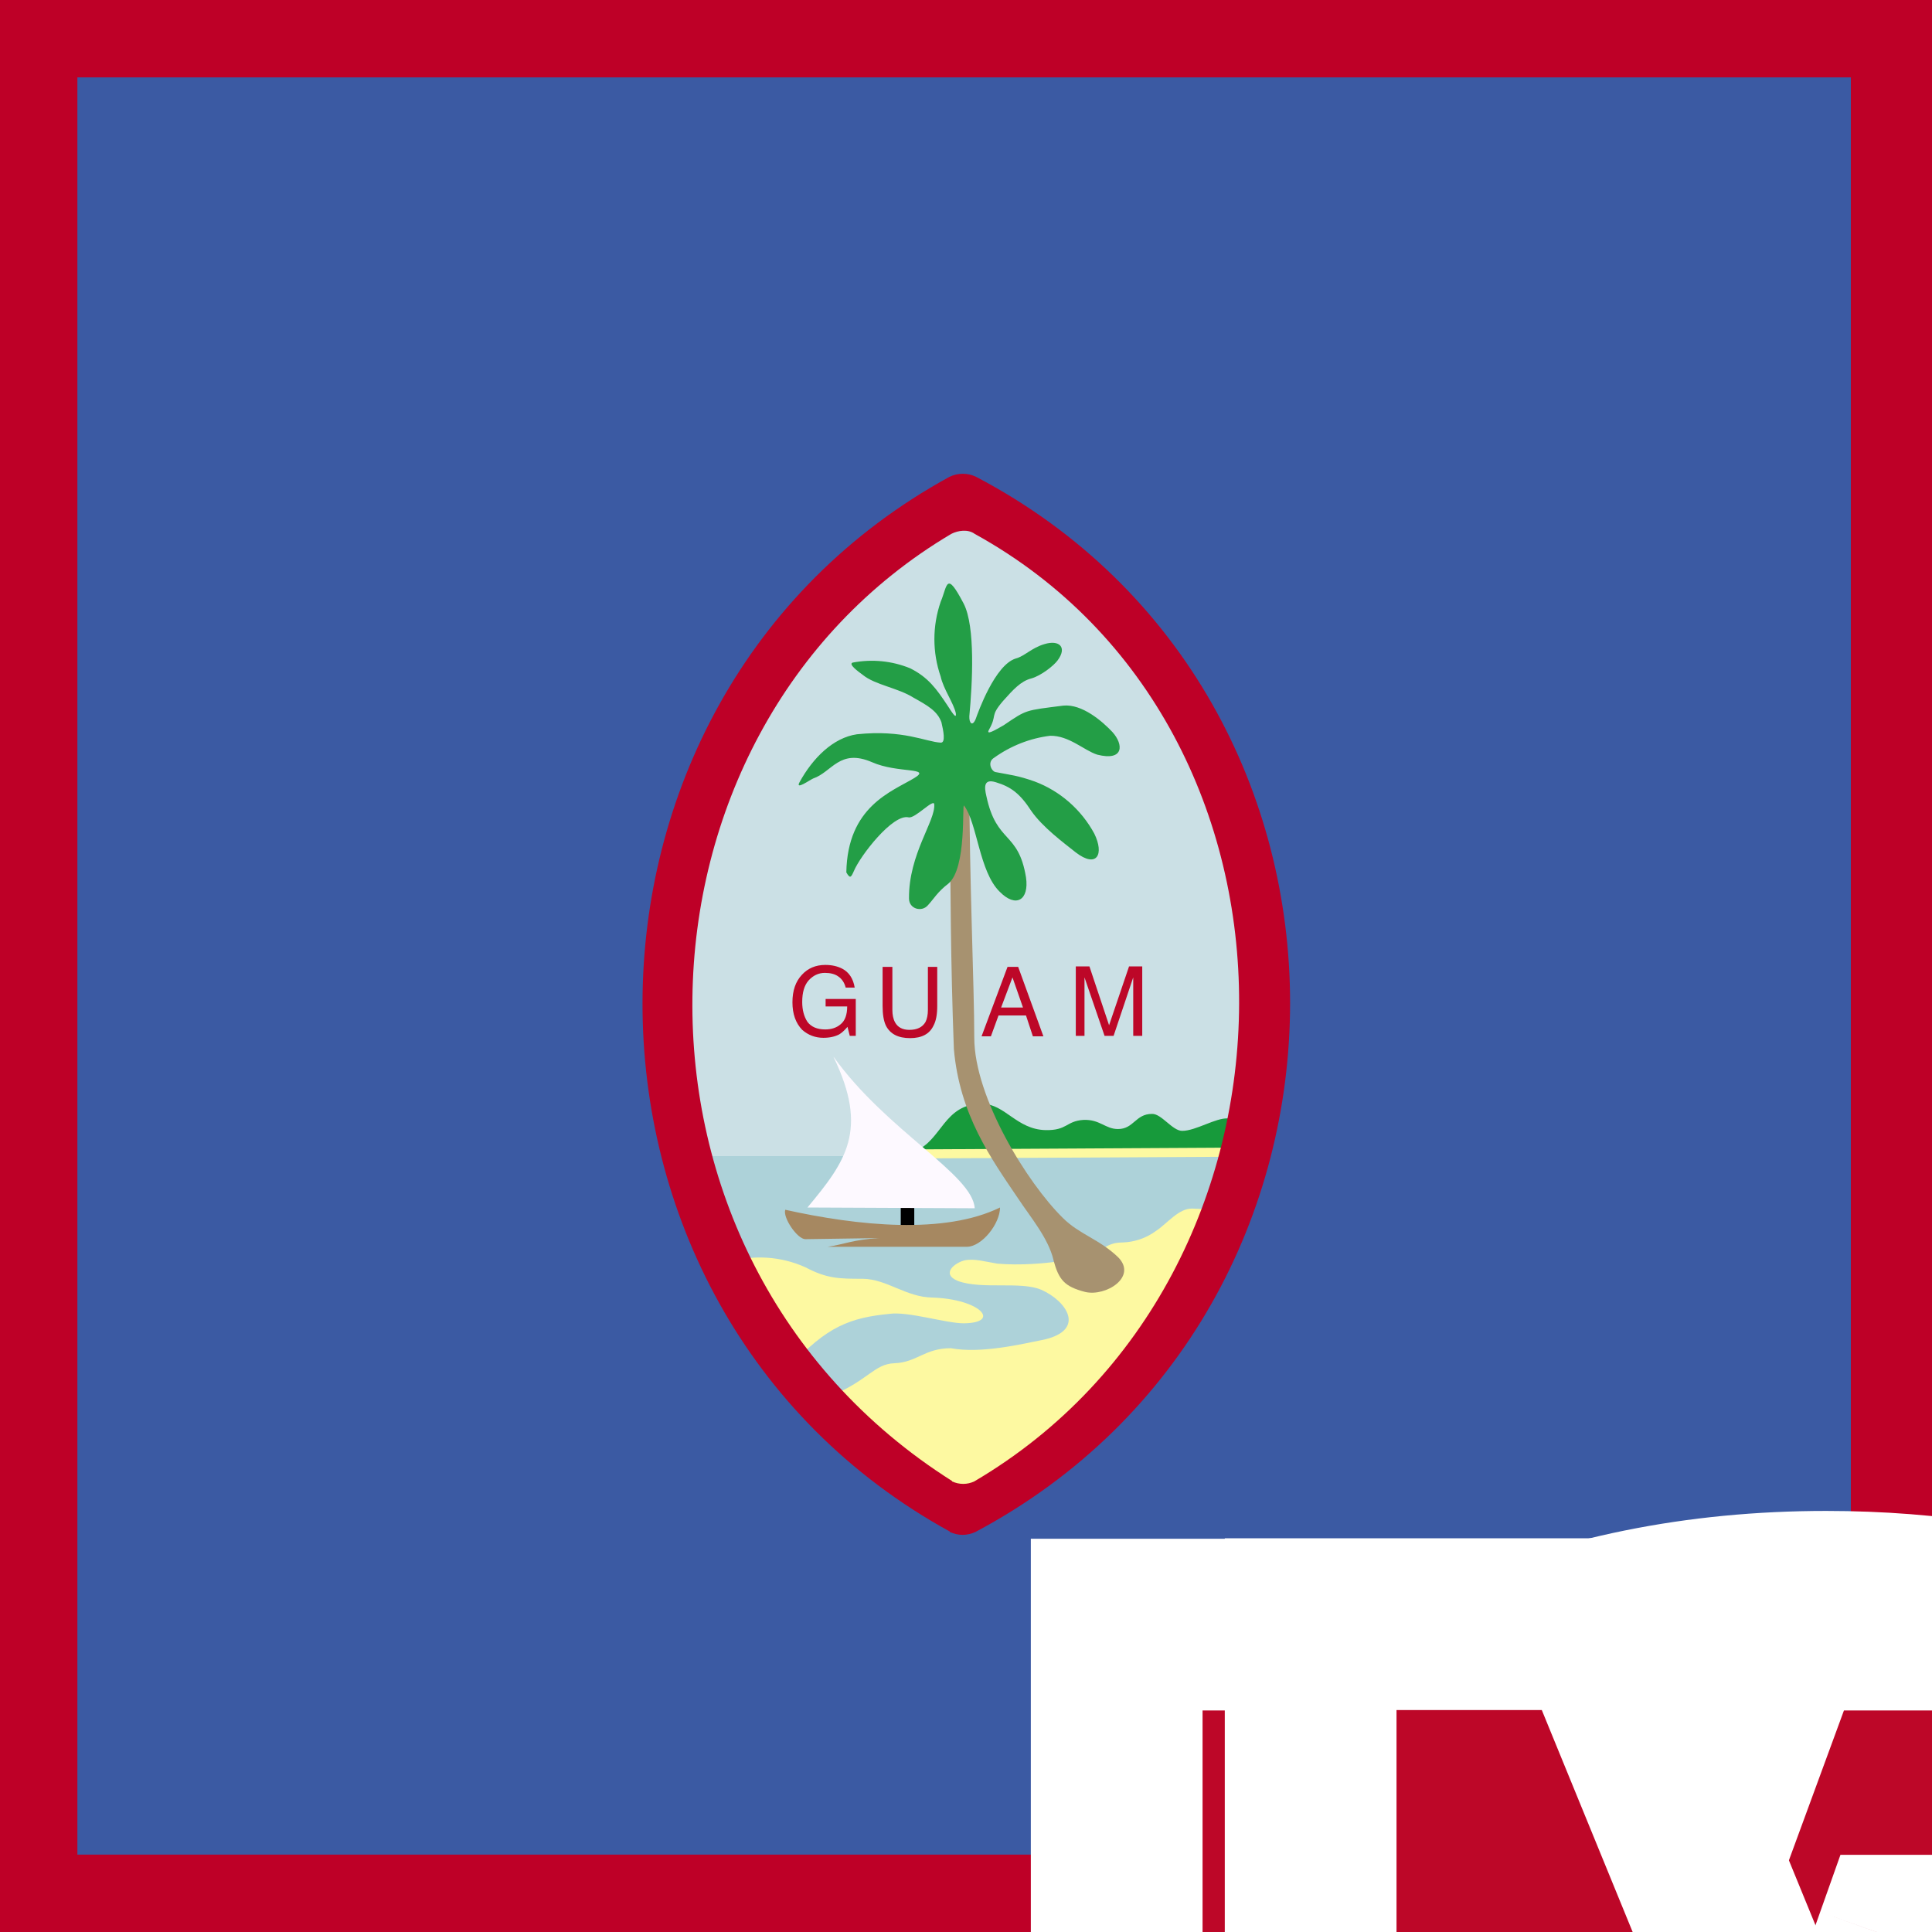<svg width="18" height="18" viewBox="0 0 18 18" fill="none" xmlns="http://www.w3.org/2000/svg">
<rect x="0" y="0" width="18" height="18" fill="#333333" stroke="none"/>
<g id="gu" clip-path="url(#clip0_186_9188)">
<path id="Vector" fill-rule="evenodd" clip-rule="evenodd" d="M0 0H18V18H0V0Z" fill="#BE0027"/>
<path id="Vector_2" fill-rule="evenodd" clip-rule="evenodd" d="M0.721 0.721H17.244V17.279H0.721V0.721Z" fill="#3B5AA3"/>
<path id="Vector_3" fill-rule="evenodd" clip-rule="evenodd" d="M8.856 13.926C8.919 13.961 9.021 13.961 9.077 13.93C12.709 11.996 12.712 6.694 9.081 4.789C9.044 4.772 9.005 4.763 8.964 4.764C8.924 4.764 8.885 4.774 8.849 4.792C5.308 6.729 5.298 11.971 8.856 13.926Z" fill="#CBE0E5"/>
<path id="Vector_4" fill-rule="evenodd" clip-rule="evenodd" d="M8.856 14.023C8.912 14.069 9.024 14.062 9.077 14.023C11.752 12.02 11.77 10.771 11.65 10.771H6.352C6.272 10.771 6.398 12.041 8.856 14.02V14.023Z" fill="#ADD2D9"/>
<path id="Vector_5" fill-rule="evenodd" clip-rule="evenodd" d="M6.771 11.763C7.013 11.687 7.275 11.703 7.506 11.808C7.706 11.914 7.822 11.914 8.037 11.914C8.265 11.917 8.441 12.086 8.687 12.089C9.137 12.104 9.33 12.325 8.979 12.329C8.814 12.329 8.459 12.216 8.286 12.241C7.928 12.276 7.699 12.357 7.362 12.733L7.752 13C8.089 12.859 8.146 12.708 8.332 12.701C8.543 12.694 8.613 12.561 8.859 12.561C9.137 12.613 9.51 12.525 9.731 12.48C10.121 12.388 9.935 12.118 9.7 12.016C9.51 11.935 9.151 12.016 8.926 11.935C8.761 11.868 8.898 11.763 8.989 11.742C9.081 11.724 9.179 11.755 9.292 11.773C9.496 11.791 9.749 11.773 9.925 11.742C10.294 11.685 10.276 11.576 10.456 11.576C10.57 11.573 10.68 11.535 10.772 11.467C10.877 11.397 10.983 11.256 11.109 11.26L11.447 11.274L10.969 12.339L9.633 13.703L8.937 13.967L7.418 12.972L6.645 11.794L6.771 11.763Z" fill="#FDF9A1"/>
<path id="Vector_6" fill-rule="evenodd" clip-rule="evenodd" d="M8.521 10.726L11.58 10.712L11.636 10.441L11.44 10.42C11.327 10.413 11.141 10.536 11.014 10.536C10.923 10.536 10.821 10.375 10.733 10.378C10.578 10.378 10.564 10.519 10.416 10.519C10.297 10.519 10.248 10.427 10.093 10.434C9.931 10.445 9.945 10.533 9.741 10.529C9.471 10.522 9.365 10.287 9.151 10.283C8.789 10.283 8.778 10.628 8.521 10.726Z" fill="#179A3B"/>
<path id="Vector_7" fill-rule="evenodd" clip-rule="evenodd" d="M8.521 10.793L11.671 10.776V10.691L8.451 10.709L8.521 10.793Z" fill="#FDF9A1"/>
<path id="Vector_8" fill-rule="evenodd" clip-rule="evenodd" d="M9.815 11.741C9.865 11.924 9.917 11.987 10.111 12.037C10.304 12.082 10.599 11.896 10.417 11.713C10.241 11.544 10.058 11.502 9.903 11.348C9.573 11.024 9.077 10.226 9.077 9.667C9.077 9.182 9.031 8.194 9.031 7.259C9.031 7.196 8.849 7.428 8.849 7.487C8.856 8.317 8.856 8.939 8.887 9.773C8.94 10.384 9.232 10.792 9.485 11.165C9.601 11.341 9.766 11.534 9.815 11.738V11.741Z" fill="#A79270"/>
<g id="G">
<path d="M22.323 20.95C22.123 20.338 21.859 19.789 21.532 19.305C21.21 18.814 20.826 18.395 20.377 18.05C19.935 17.704 19.432 17.441 18.868 17.259C18.305 17.077 17.686 16.986 17.014 16.986C15.911 16.986 14.908 17.271 14.005 17.841C13.101 18.411 12.383 19.25 11.85 20.359C11.317 21.468 11.05 22.829 11.05 24.441C11.05 26.053 11.32 27.414 11.859 28.523C12.398 29.632 13.129 30.471 14.05 31.041C14.971 31.611 16.008 31.895 17.159 31.895C18.226 31.895 19.165 31.668 19.977 31.214C20.795 30.753 21.432 30.105 21.886 29.268C22.347 28.426 22.577 27.435 22.577 26.296L23.268 26.441H17.668V24.441H24.759V26.441C24.759 27.974 24.432 29.308 23.777 30.441C23.129 31.574 22.232 32.453 21.086 33.077C19.947 33.696 18.638 34.005 17.159 34.005C15.511 34.005 14.062 33.617 12.813 32.841C11.571 32.065 10.601 30.962 9.904 29.532C9.214 28.102 8.868 26.404 8.868 24.441C8.868 22.968 9.065 21.644 9.459 20.468C9.859 19.286 10.423 18.28 11.15 17.45C11.877 16.62 12.738 15.983 13.732 15.541C14.726 15.098 15.82 14.877 17.014 14.877C17.995 14.877 18.91 15.026 19.759 15.323C20.613 15.614 21.374 16.029 22.041 16.568C22.713 17.102 23.274 17.741 23.723 18.486C24.171 19.226 24.48 20.047 24.65 20.95H22.323Z" fill="#BD0728"/>
<path d="M22.323 20.95L21.562 21.198L21.742 21.75H22.323V20.95ZM21.532 19.305L20.862 19.743L20.869 19.752L21.532 19.305ZM20.377 18.05L19.885 18.681L19.889 18.684L20.377 18.05ZM18.868 17.259L19.114 16.498L19.114 16.498L18.868 17.259ZM11.85 20.359L12.571 20.706L12.571 20.706L11.85 20.359ZM11.859 28.523L11.14 28.873L11.14 28.873L11.859 28.523ZM14.05 31.041L13.629 31.721L14.05 31.041ZM19.977 31.214L20.368 31.912L20.37 31.911L19.977 31.214ZM21.886 29.268L21.184 28.884L21.183 28.886L21.886 29.268ZM22.577 26.296L22.742 25.513L21.777 25.309V26.296H22.577ZM23.268 26.441V27.241L23.433 25.658L23.268 26.441ZM17.668 26.441H16.868V27.241H17.668V26.441ZM17.668 24.441V23.641H16.868V24.441H17.668ZM24.759 24.441H25.559V23.641H24.759V24.441ZM23.777 30.441L23.084 30.041L23.083 30.044L23.777 30.441ZM21.086 33.077L21.468 33.78L21.469 33.78L21.086 33.077ZM12.813 32.841L12.39 33.52L12.391 33.52L12.813 32.841ZM9.904 29.532L9.184 29.88L9.185 29.882L9.904 29.532ZM9.459 20.468L8.701 20.212L8.7 20.214L9.459 20.468ZM11.15 17.45L11.752 17.977L11.752 17.977L11.15 17.45ZM13.732 15.541L13.406 14.81L13.732 15.541ZM19.759 15.323L19.495 16.078L19.501 16.08L19.759 15.323ZM22.041 16.568L21.538 17.19L21.544 17.195L22.041 16.568ZM23.723 18.486L23.037 18.899L23.039 18.901L23.723 18.486ZM24.65 20.95V21.75H25.614L25.436 20.802L24.65 20.95ZM23.083 20.701C22.862 20.026 22.568 19.409 22.195 18.857L20.869 19.752C21.15 20.17 21.383 20.65 21.562 21.198L23.083 20.701ZM22.201 18.866C21.833 18.303 21.387 17.818 20.865 17.416L19.889 18.684C20.264 18.973 20.588 19.324 20.862 19.743L22.201 18.866ZM20.869 17.419C20.349 17.013 19.762 16.707 19.114 16.498L18.622 18.02C19.102 18.175 19.52 18.396 19.885 18.681L20.869 17.419ZM19.114 16.498C18.461 16.287 17.759 16.186 17.014 16.186V17.786C17.614 17.786 18.148 17.867 18.622 18.02L19.114 16.498ZM17.014 16.186C15.765 16.186 14.613 16.511 13.578 17.164L14.431 18.517C15.202 18.031 16.056 17.786 17.014 17.786V16.186ZM13.578 17.164C12.529 17.826 11.717 18.789 11.129 20.012L12.571 20.706C13.049 19.711 13.674 18.995 14.431 18.517L13.578 17.164ZM11.129 20.012C10.53 21.258 10.25 22.744 10.25 24.441H11.85C11.85 22.913 12.103 21.679 12.571 20.706L11.129 20.012ZM10.25 24.441C10.25 26.139 10.534 27.626 11.14 28.873L12.578 28.173C12.106 27.201 11.85 25.968 11.85 24.441H10.25ZM11.14 28.873C11.736 30.099 12.562 31.061 13.629 31.721L14.471 30.36C13.695 29.881 13.061 29.165 12.578 28.173L11.14 28.873ZM13.629 31.721C14.685 32.374 15.869 32.696 17.159 32.696V31.096C16.146 31.096 15.257 30.847 14.471 30.36L13.629 31.721ZM17.159 32.696C18.342 32.696 19.42 32.442 20.368 31.912L19.587 30.515C18.91 30.894 18.109 31.096 17.159 31.096V32.696ZM20.37 31.911C21.321 31.375 22.064 30.617 22.589 29.65L21.183 28.886C20.8 29.592 20.27 30.131 19.585 30.517L20.37 31.911ZM22.588 29.652C23.124 28.672 23.377 27.544 23.377 26.296H21.777C21.777 27.326 21.57 28.18 21.184 28.884L22.588 29.652ZM22.412 27.078L23.103 27.224L23.433 25.658L22.742 25.513L22.412 27.078ZM23.268 25.641H17.668V27.241H23.268V25.641ZM18.468 26.441V24.441H16.868V26.441H18.468ZM17.668 25.241H24.759V23.641H17.668V25.241ZM23.959 24.441V26.441H25.559V24.441H23.959ZM23.959 26.441C23.959 27.858 23.657 29.049 23.084 30.041L24.47 30.841C25.206 29.567 25.559 28.09 25.559 26.441H23.959ZM23.083 30.044C22.508 31.049 21.719 31.822 20.703 32.375L21.469 33.78C22.745 33.084 23.75 32.1 24.472 30.838L23.083 30.044ZM20.705 32.374C19.698 32.92 18.523 33.205 17.159 33.205V34.804C18.752 34.804 20.196 34.471 21.468 33.78L20.705 32.374ZM17.159 33.205C15.641 33.205 14.342 32.849 13.236 32.161L12.391 33.52C13.781 34.384 15.38 34.804 17.159 34.804V33.205ZM13.237 32.162C12.133 31.473 11.261 30.489 10.624 29.181L9.185 29.882C9.942 31.435 11.009 32.657 12.39 33.52L13.237 32.162ZM10.625 29.184C9.997 27.885 9.668 26.312 9.668 24.441H8.068C8.068 26.497 8.43 28.318 9.184 29.88L10.625 29.184ZM9.668 24.441C9.668 23.039 9.856 21.802 10.218 20.722L8.7 20.214C8.274 21.485 8.068 22.898 8.068 24.441H9.668ZM10.217 20.725C10.587 19.63 11.102 18.719 11.752 17.977L10.548 16.923C9.743 17.842 9.131 18.943 8.701 20.212L10.217 20.725ZM11.752 17.977C12.404 17.233 13.171 16.666 14.057 16.272L13.406 14.81C12.305 15.3 11.351 16.007 10.548 16.923L11.752 17.977ZM14.057 16.272C14.939 15.879 15.921 15.677 17.014 15.677V14.077C15.719 14.077 14.512 14.318 13.406 14.81L14.057 16.272ZM17.014 15.677C17.914 15.677 18.739 15.813 19.495 16.078L20.023 14.568C19.082 14.238 18.077 14.077 17.014 14.077V15.677ZM19.501 16.08C20.271 16.342 20.948 16.713 21.538 17.19L22.544 15.946C21.8 15.345 20.956 14.885 20.017 14.565L19.501 16.08ZM21.544 17.195C22.14 17.668 22.637 18.234 23.037 18.899L24.408 18.074C23.911 17.247 23.287 16.535 22.538 15.941L21.544 17.195ZM23.039 18.901C23.434 19.553 23.711 20.283 23.864 21.098L25.436 20.802C25.25 19.811 24.908 18.898 24.407 18.072L23.039 18.901ZM24.65 20.15H22.323V21.75H24.65V20.15Z" fill="white"/>
</g>
<g id="U">
<path d="M22.622 15.136H24.877V27.463C24.877 28.736 24.577 29.872 23.977 30.872C23.383 31.866 22.543 32.651 21.459 33.227C20.374 33.796 19.101 34.081 17.64 34.081C16.18 34.081 14.907 33.796 13.822 33.227C12.737 32.651 11.895 31.866 11.295 30.872C10.701 29.872 10.404 28.736 10.404 27.463V15.136H12.659V27.281C12.659 28.19 12.858 28.999 13.258 29.709C13.659 30.412 14.228 30.966 14.968 31.372C15.713 31.772 16.604 31.972 17.64 31.972C18.677 31.972 19.568 31.772 20.313 31.372C21.058 30.966 21.628 30.412 22.022 29.709C22.422 28.999 22.622 28.19 22.622 27.281V15.136Z" fill="#BD0728"/>
<path d="M22.622 15.136V14.336H21.822V15.136H22.622ZM24.877 15.136H25.677V14.336H24.877V15.136ZM23.977 30.872L23.291 30.46L23.29 30.462L23.977 30.872ZM21.459 33.227L21.831 33.935L21.834 33.933L21.459 33.227ZM13.822 33.227L13.447 33.933L13.45 33.935L13.822 33.227ZM11.295 30.872L10.607 31.281L10.61 31.285L11.295 30.872ZM10.404 15.136V14.336H9.604V15.136H10.404ZM12.659 15.136H13.459V14.336H12.659V15.136ZM13.258 29.709L12.562 30.102L12.563 30.104L13.258 29.709ZM14.968 31.372L14.582 32.073L14.589 32.077L14.968 31.372ZM20.313 31.372L20.691 32.077L20.696 32.075L20.313 31.372ZM22.022 29.709L21.325 29.315L21.324 29.317L22.022 29.709ZM22.622 15.936H24.877V14.336H22.622V15.936ZM24.077 15.136V27.463H25.677V15.136H24.077ZM24.077 27.463C24.077 28.604 23.809 29.596 23.291 30.46L24.663 31.284C25.344 30.148 25.677 28.867 25.677 27.463H24.077ZM23.29 30.462C22.776 31.323 22.047 32.008 21.084 32.52L21.834 33.933C23.039 33.293 23.99 32.409 24.663 31.282L23.29 30.462ZM21.087 32.518C20.137 33.017 18.996 33.281 17.64 33.281V34.881C19.206 34.881 20.611 34.575 21.831 33.935L21.087 32.518ZM17.64 33.281C16.285 33.281 15.144 33.017 14.194 32.518L13.45 33.935C14.67 34.575 16.075 34.881 17.64 34.881V33.281ZM14.197 32.52C13.232 32.008 12.501 31.321 11.98 30.459L10.61 31.285C11.289 32.411 12.242 33.294 13.447 33.933L14.197 32.52ZM11.983 30.464C11.469 29.599 11.204 28.606 11.204 27.463H9.604C9.604 28.866 9.933 30.145 10.607 31.281L11.983 30.464ZM11.204 27.463V15.136H9.604V27.463H11.204ZM10.404 15.936H12.659V14.336H10.404V15.936ZM11.858 15.136V27.281H13.459V15.136H11.858ZM11.858 27.281C11.858 28.312 12.086 29.259 12.562 30.102L13.955 29.315C13.631 28.74 13.459 28.069 13.459 27.281H11.858ZM12.563 30.104C13.04 30.941 13.719 31.599 14.582 32.073L15.353 30.671C14.737 30.333 14.277 29.882 13.954 29.313L12.563 30.104ZM14.589 32.077C15.475 32.552 16.501 32.772 17.64 32.772V31.172C16.707 31.172 15.952 30.992 15.346 30.667L14.589 32.077ZM17.64 32.772C18.779 32.772 19.806 32.552 20.691 32.077L19.935 30.667C19.329 30.992 18.574 31.172 17.64 31.172V32.772ZM20.696 32.075C21.566 31.601 22.248 30.941 22.72 30.099L21.324 29.317C21.008 29.882 20.551 30.331 19.93 30.67L20.696 32.075ZM22.719 30.102C23.194 29.259 23.422 28.312 23.422 27.281H21.822C21.822 28.069 21.65 28.74 21.325 29.315L22.719 30.102ZM23.422 27.281V15.136H21.822V27.281H23.422Z" fill="white"/>
</g>
<g id="A">
<path d="M12.148 33.754H9.784L16.621 15.136H18.948L25.784 33.754H23.421L17.857 18.081H17.712L12.148 33.754ZM13.021 26.481H22.548V28.481H13.021V26.481Z" fill="#BD0728"/>
<path d="M12.148 33.754V34.554H12.713L12.902 34.022L12.148 33.754ZM9.784 33.754L9.033 33.478L8.638 34.554H9.784V33.754ZM16.621 15.136V14.336H16.062L15.87 14.86L16.621 15.136ZM18.948 15.136L19.699 14.86L19.506 14.336H18.948V15.136ZM25.784 33.754V34.554H26.93L26.535 33.478L25.784 33.754ZM23.421 33.754L22.667 34.022L22.856 34.554H23.421V33.754ZM17.857 18.081L18.611 17.814L18.422 17.281H17.857V18.081ZM17.712 18.081V17.281H17.147L16.958 17.814L17.712 18.081ZM13.021 26.481V25.681H12.221V26.481H13.021ZM22.548 26.481H23.348V25.681H22.548V26.481ZM22.548 28.481V29.281H23.348V28.481H22.548ZM13.021 28.481H12.221V29.281H13.021V28.481ZM12.148 32.954H9.784V34.554H12.148V32.954ZM10.535 34.03L17.372 15.412L15.87 14.86L9.033 33.478L10.535 34.03ZM16.621 15.936H18.948V14.336H16.621V15.936ZM18.197 15.412L25.034 34.03L26.535 33.478L19.699 14.86L18.197 15.412ZM25.784 32.954H23.421V34.554H25.784V32.954ZM24.175 33.486L18.611 17.814L17.103 18.349L22.667 34.022L24.175 33.486ZM17.857 17.281H17.712V18.881H17.857V17.281ZM16.958 17.814L11.394 33.486L12.902 34.022L18.466 18.349L16.958 17.814ZM13.021 27.281H22.548V25.681H13.021V27.281ZM21.748 26.481V28.481H23.348V26.481H21.748ZM22.548 27.681H13.021V29.281H22.548V27.681ZM13.821 28.481V26.481H12.221V28.481H13.821Z" fill="white"/>
</g>
<g id="M">
<path d="M12.211 15.132H14.902L21.229 30.586H21.447L27.774 15.132H30.465V33.75H28.356V19.605H28.174L22.356 33.75H20.32L14.502 19.605H14.32V33.75H12.211V15.132Z" fill="#BD0728"/>
<path d="M12.211 15.132V14.332H11.411V15.132H12.211ZM14.902 15.132L15.642 14.829L15.438 14.332H14.902V15.132ZM21.229 30.586L20.488 30.89L20.692 31.386H21.229V30.586ZM21.447 30.586V31.386H21.984L22.187 30.89L21.447 30.586ZM27.774 15.132V14.332H27.237L27.034 14.829L27.774 15.132ZM30.465 15.132H31.265V14.332H30.465V15.132ZM30.465 33.75V34.55H31.265V33.75H30.465ZM28.356 33.75H27.556V34.55H28.356V33.75ZM28.356 19.605H29.156V18.805H28.356V19.605ZM28.174 19.605V18.805H27.638L27.434 19.3L28.174 19.605ZM22.356 33.75V34.55H22.892L23.096 34.054L22.356 33.75ZM20.32 33.75L19.58 34.054L19.784 34.55H20.32V33.75ZM14.502 19.605L15.241 19.3L15.037 18.805H14.502V19.605ZM14.32 19.605V18.805H13.52V19.605H14.32ZM14.32 33.75V34.55H15.12V33.75H14.32ZM12.211 33.75H11.411V34.55H12.211V33.75ZM12.211 15.932H14.902V14.332H12.211V15.932ZM14.161 15.435L20.488 30.89L21.969 30.283L15.642 14.829L14.161 15.435ZM21.229 31.386H21.447V29.786H21.229V31.386ZM22.187 30.89L28.515 15.435L27.034 14.829L20.707 30.283L22.187 30.89ZM27.774 15.932H30.465V14.332H27.774V15.932ZM29.665 15.132V33.75H31.265V15.132H29.665ZM30.465 32.95H28.356V34.55H30.465V32.95ZM29.156 33.75V19.605H27.556V33.75H29.156ZM28.356 18.805H28.174V20.404H28.356V18.805ZM27.434 19.3L21.616 33.446L23.096 34.054L28.914 19.909L27.434 19.3ZM22.356 32.95H20.32V34.55H22.356V32.95ZM21.06 33.446L15.241 19.3L13.762 19.909L19.58 34.054L21.06 33.446ZM14.502 18.805H14.32V20.404H14.502V18.805ZM13.52 19.605V33.75H15.12V19.605H13.52ZM14.32 32.95H12.211V34.55H14.32V32.95ZM13.011 33.75V15.132H11.411V33.75H13.011Z" fill="white"/>
</g>
<path id="Vector_9" fill-rule="evenodd" clip-rule="evenodd" d="M7.449 7.288C7.407 7.365 7.544 7.267 7.576 7.253C7.752 7.193 7.822 6.971 8.124 7.101C8.363 7.207 8.687 7.147 8.518 7.249C8.307 7.376 7.896 7.513 7.885 8.128C7.92 8.188 7.928 8.177 7.956 8.114C8.015 7.973 8.318 7.58 8.465 7.615C8.525 7.629 8.697 7.439 8.704 7.492C8.719 7.646 8.465 7.956 8.469 8.371C8.469 8.469 8.588 8.501 8.645 8.434C8.701 8.374 8.733 8.311 8.835 8.233C9.01 8.089 8.961 7.478 8.982 7.506C9.105 7.667 9.123 8.121 9.313 8.307C9.464 8.462 9.59 8.388 9.559 8.174C9.488 7.741 9.285 7.864 9.19 7.418C9.169 7.33 9.165 7.253 9.278 7.288C9.418 7.33 9.503 7.393 9.608 7.555C9.713 7.706 9.907 7.85 10.023 7.942C10.22 8.093 10.29 7.959 10.195 7.766C10.074 7.543 9.877 7.37 9.64 7.281C9.478 7.224 9.418 7.221 9.274 7.193C9.239 7.186 9.193 7.101 9.263 7.059C9.417 6.949 9.596 6.878 9.784 6.855C9.96 6.852 10.1 6.992 10.223 7.031C10.473 7.094 10.469 6.936 10.364 6.82C10.272 6.722 10.083 6.557 9.907 6.574C9.548 6.62 9.569 6.609 9.351 6.757C9.27 6.803 9.183 6.855 9.214 6.799C9.295 6.655 9.218 6.68 9.344 6.532C9.439 6.426 9.51 6.346 9.608 6.321C9.699 6.296 9.819 6.201 9.854 6.152C9.945 6.029 9.868 5.959 9.731 6.001C9.611 6.036 9.545 6.114 9.464 6.135C9.27 6.194 9.112 6.637 9.091 6.697C9.06 6.774 9.028 6.736 9.031 6.673C9.06 6.363 9.088 5.839 8.979 5.625C8.813 5.308 8.828 5.456 8.764 5.607C8.686 5.833 8.686 6.078 8.764 6.303C8.789 6.419 8.884 6.549 8.905 6.644C8.915 6.715 8.859 6.62 8.831 6.578C8.726 6.419 8.648 6.31 8.479 6.226C8.31 6.157 8.125 6.139 7.945 6.173C7.899 6.187 7.998 6.258 8.04 6.289C8.153 6.381 8.367 6.409 8.511 6.5C8.638 6.571 8.733 6.623 8.771 6.729C8.789 6.806 8.813 6.922 8.764 6.919C8.627 6.912 8.416 6.796 7.984 6.841C7.762 6.873 7.572 7.063 7.449 7.288Z" fill="#239E46"/>
<path id="Vector_10" fill-rule="evenodd" clip-rule="evenodd" d="M8.392 11.242H8.518V11.453H8.392V11.242Z" fill="black"/>
<path id="Vector_11" fill-rule="evenodd" clip-rule="evenodd" d="M7.77 9.851C8.265 10.54 9.063 10.941 9.081 11.257L7.523 11.25C7.879 10.822 8.096 10.53 7.766 9.848L7.77 9.851Z" fill="#FDF9FF"/>
<path id="Vector_12" fill-rule="evenodd" clip-rule="evenodd" d="M7.316 11.271C7.995 11.422 8.8 11.503 9.317 11.25C9.317 11.401 9.148 11.616 9.007 11.616H7.71C7.861 11.595 7.946 11.549 8.192 11.535L7.503 11.545C7.429 11.545 7.292 11.345 7.316 11.271Z" fill="#A68861"/>
<path id="Vector_13" fill-rule="evenodd" clip-rule="evenodd" d="M8.849 14.273C8.886 14.29 8.927 14.3 8.968 14.3C9.01 14.3 9.051 14.29 9.088 14.273C12.994 12.195 12.997 6.493 9.095 4.443C9.056 4.424 9.014 4.414 8.97 4.414C8.927 4.414 8.884 4.424 8.845 4.443C5.038 6.528 5.027 12.167 8.849 14.269V14.273ZM8.87 13.802C8.903 13.817 8.938 13.825 8.974 13.825C9.01 13.825 9.045 13.817 9.077 13.802C12.347 11.879 12.386 6.795 9.081 4.974C9.018 4.928 8.926 4.942 8.863 4.974C5.734 6.827 5.558 11.703 8.87 13.798V13.802Z" fill="#BE0027"/>
<path id="Vector_14" d="M7.689 8.99C7.75 8.99 7.802 9.002 7.847 9.025C7.91 9.058 7.949 9.117 7.963 9.201H7.879C7.867 9.154 7.843 9.119 7.808 9.096C7.778 9.075 7.737 9.064 7.685 9.064C7.627 9.064 7.576 9.088 7.534 9.134C7.494 9.179 7.474 9.246 7.474 9.335C7.474 9.41 7.491 9.472 7.523 9.521C7.559 9.568 7.614 9.591 7.689 9.591C7.747 9.591 7.795 9.575 7.833 9.542C7.873 9.509 7.893 9.454 7.893 9.377H7.692V9.307H7.973V9.651H7.917L7.896 9.567C7.868 9.6 7.842 9.623 7.819 9.637C7.779 9.658 7.73 9.669 7.671 9.669C7.596 9.669 7.53 9.644 7.474 9.595C7.413 9.532 7.383 9.446 7.383 9.338C7.383 9.23 7.412 9.145 7.471 9.082C7.527 9.021 7.6 8.99 7.689 8.99Z" fill="#BD0728"/>
<path id="Vector_15" d="M8.314 9.008V9.409C8.314 9.455 8.322 9.494 8.339 9.525C8.364 9.571 8.409 9.595 8.472 9.595C8.545 9.595 8.595 9.57 8.623 9.521C8.637 9.493 8.645 9.455 8.645 9.409V9.008H8.732V9.373C8.732 9.451 8.721 9.512 8.697 9.556C8.66 9.634 8.587 9.672 8.479 9.672C8.369 9.672 8.294 9.634 8.254 9.556C8.233 9.512 8.223 9.451 8.223 9.373V9.008H8.314Z" fill="#BD0728"/>
<path id="Vector_16" d="M9.531 9.387L9.433 9.106L9.327 9.387H9.531ZM9.387 9.008H9.486L9.721 9.655H9.623L9.559 9.461H9.303L9.232 9.655H9.145L9.387 9.008Z" fill="#BD0728"/>
<path id="Vector_17" d="M10.023 9.004H10.15L10.333 9.552L10.519 9.004H10.642V9.651H10.558V9.106L10.375 9.651H10.291L10.104 9.106V9.651H10.023V9.004Z" fill="#BD0728"/>
</g>
<defs>
<clipPath id="clip0_186_9188">
<rect width="18" height="18" fill="white"/>
</clipPath>
</defs>
</svg>
